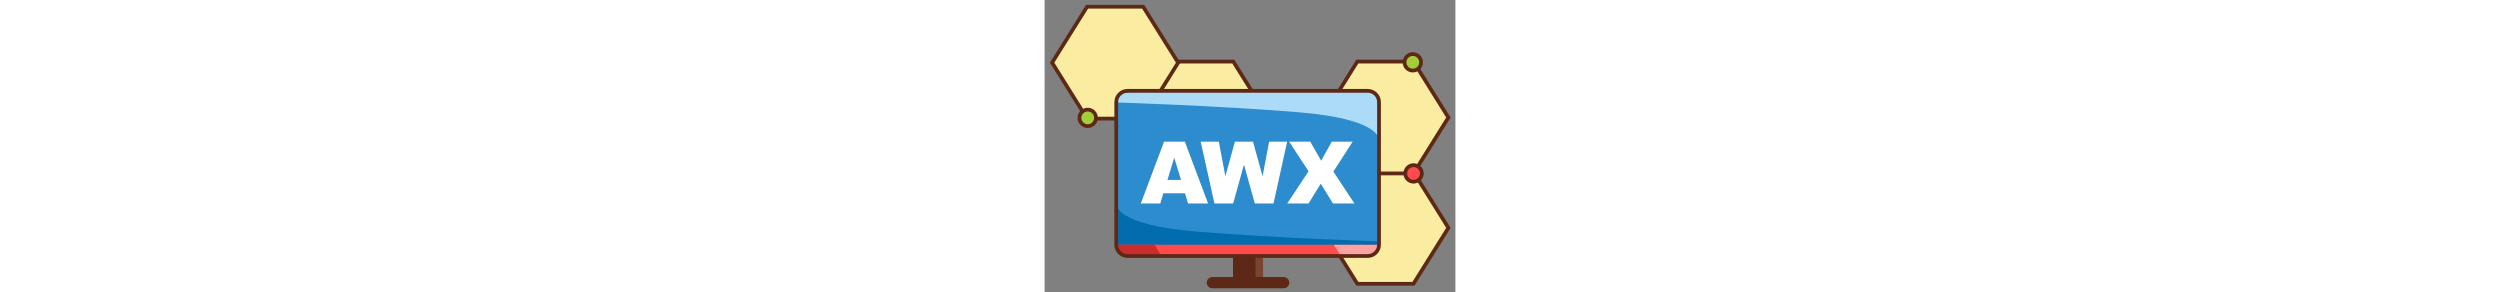 <?xml version="1.0" encoding="utf-8"?>
<!-- Generator: Adobe Illustrator 25.1.0, SVG Export Plug-In . SVG Version: 6.00 Build 0)  -->
<svg version="1.1" id="Layer_1" xmlns="http://www.w3.org/2000/svg" xmlns:xlink="http://www.w3.org/1999/xlink" x="0px"
  y="0px" viewBox="0 0 547.21 389.47" style="enable-background:new 0 0 547.21 389.47;" xml:space="preserve"
  height="64px">
  <rect x="0" y="0" width="547.21" height="389.47" fill="#808080" stroke="none"/>
  <style type="text/css">
    .st0 {
      display: none;
    }

    .st1 {
      display: inline;
      fill: #FAEDA1;
    }

    .st2 {
      display: inline;
      fill: #5D2815;
    }

    .st3 {
      fill: #FAEDA1;
    }

    .st4 {
      fill: #5D2815;
    }

    .st5 {
      fill: #2D8CCE;
    }

    .st6 {
      fill: #794532;
    }

    .st7 {
      fill: #026DAE;
    }

    .st8 {
      fill: #FF4B4B;
    }

    .st9 {
      fill: #ABDBF7;
    }

    .st10 {
      fill: #CB2D2F;
    }

    .st11 {
      fill: #FCA2A3;
    }

    .st12 {
      fill: none;
      stroke: #5D2815;
      stroke-width: 5;
      stroke-miterlimit: 10;
    }

    .st13 {
      fill: #FFFFFF;
    }

    .st14 {
      fill: #A4CE39;
    }
  </style>
  <g class="st0">
    <polygon class="st1" points="176.12,377 130.18,303.5 176.12,230 249.79,230 295.72,303.5 249.79,377 	" />
    <path class="st2"
      d="M248.95,231.5l45,72l-45,72h-72l-45-72l45-72H248.95 M250.62,228.5h-1.66h-72h-1.66l-0.88,1.41l-45,72
		l-0.99,1.59l0.99,1.59l45,72l0.88,1.41h1.66h72h1.66l0.88-1.41l45-72l0.99-1.59l-0.99-1.59l-45-72L250.62,228.5L250.62,228.5z" />
  </g>
  <g>
    <polygon class="st3" points="416.57,378 370.01,303.5 416.57,229 491.34,229 537.9,303.5 491.34,378 	" />
    <path class="st4"
      d="M489.95,231.5l45,72l-45,72h-72l-45-72l45-72H489.95 M492.73,226.5h-2.77h-72h-2.77l-1.47,2.35l-45,72
		l-1.66,2.65l1.66,2.65l45,72l1.47,2.35h2.77h72h2.77l1.47-2.35l45-72l1.66-2.65l-1.66-2.65l-45-72L492.73,226.5L492.73,226.5z" />
  </g>
  <g>
    <polygon class="st3" points="416.57,231 370.01,156.5 416.57,82 491.34,82 537.9,156.5 491.34,231 	" />
    <path class="st4"
      d="M489.95,84.5l45,72l-45,72h-72l-45-72l45-72H489.95 M492.73,79.5h-2.77h-72h-2.77l-1.47,2.35l-45,72
		l-1.66,2.65l1.66,2.65l45,72l1.47,2.35h2.77h72h2.77l1.47-2.35l45-72l1.66-2.65l-1.66-2.65l-45-72L492.73,79.5L492.73,79.5z" />
  </g>
  <g class="st0">
    <polygon class="st1" points="57.12,451 11.18,377.5 57.12,304 130.79,304 176.72,377.5 130.79,451 	" />
    <path class="st2"
      d="M129.95,305.5l45,72l-45,72h-72l-45-72l45-72H129.95 M131.62,302.5h-1.66h-72h-1.66l-0.88,1.41l-45,72
		l-0.99,1.59l0.99,1.59l45,72l0.88,1.41h1.66h72h1.66l0.88-1.41l45-72l0.99-1.59l-0.99-1.59l-45-72L131.62,302.5L131.62,302.5z" />
  </g>
  <g>
    <polygon class="st3" points="176.57,231 130.01,156.5 176.57,82 251.34,82 297.9,156.5 251.34,231 	" />
    <path class="st4"
      d="M249.95,84.5l45,72l-45,72h-72l-45-72l45-72H249.95 M252.73,79.5h-2.77h-72h-2.77l-1.47,2.35l-45,72
		l-1.66,2.65l1.66,2.65l45,72l1.47,2.35h2.77h72h2.77l1.47-2.35l45-72l1.66-2.65l-1.66-2.65l-45-72L252.73,79.5L252.73,79.5z" />
  </g>
  <g>
    <polygon class="st3" points="56.57,158 10.01,83.5 56.57,9 131.34,9 177.9,83.5 131.34,158 	" />
    <path class="st4" d="M129.95,11.5l45,72l-45,72h-72l-45-72l45-72H129.95 M132.73,6.5h-2.77h-72h-2.77l-1.47,2.35l-45,72L7.06,83.5
		l1.66,2.65l45,72l1.47,2.35h2.77h72h2.77l1.47-2.35l45-72l1.66-2.65l-1.66-2.65l-45-72L132.73,6.5L132.73,6.5z" />
  </g>
  <rect x="250.95" y="320.5" class="st4" width="40" height="55" />
  <path class="st5" d="M430.45,341h-320c-8.25,0-15-6.75-15-15V136c0-8.25,6.75-15,15-15h320c8.25,0,15,6.75,15,15v190
	C445.45,334.25,438.7,341,430.45,341z" />
  <path class="st4" d="M318.45,384h-95c-4.12,0-7.5-3.38-7.5-7.5l0,0c0-4.12,3.38-7.5,7.5-7.5h95c4.12,0,7.5,3.38,7.5,7.5l0,0
	C325.95,380.62,322.58,384,318.45,384z" />
  <rect x="280.95" y="320.02" class="st6" width="10" height="49" />
  <path class="st7" d="M95.95,272.5v54l349,1v-6c0,0-132-4-242-13S95.95,272.5,95.95,272.5z" />
  <path class="st8" d="M445.45,326c0,8.25-6.75,15-15,15h-320c-8.25,0-15-6.75-15-15" />
  <path class="st9" d="M444.95,185.5v-54c-5.99-10-13.99-9-29.99-9c-46.86,0-97.14-0.87-144-1c-45.41-0.13-90.59,0.13-136,0
	c-13-0.04-34,0-39.01,9c0,2,0,4,0,6c0,0,132,4,242,13S444.95,185.5,444.95,185.5z" />
  <polygon class="st10" points="95.77,325.95 146.66,325.95 154.83,339.66 107.77,339.95 98.77,334.95 " />
  <polygon class="st11" points="445.53,326.13 385.32,326.13 394.58,340.84 433.54,341.11 441.98,335.66 " />
  <path class="st12" d="M430.45,341h-320c-8.25,0-15-6.75-15-15V136c0-8.25,6.75-15,15-15h320c8.25,0,15,6.75,15,15v190
	C445.45,334.25,438.7,341,430.45,341z" />
  <g>
    <path class="st13" d="M207.93,188.72h24.16l8.7,46.08l12.73-46.08h24.07l12.76,46.02l8.71-46.02h24.04l-18.15,82.32h-24.94
		l-14.44-51.83l-14.38,51.83h-24.95L207.93,188.72z" />
    <path class="st13" d="M325.79,188.72h28.02l14.57,25.32l14.18-25.32h27.74l-25.62,39.87l28.04,42.45h-28.58l-16.26-26.45
		l-16.26,26.45h-28.41l28.4-42.9L325.79,188.72z" />
  </g>
  <g>
    <path class="st13" d="M187.02,257.45h-28.88l-4.01,13.59h-25.97l30.94-82.32h27.75l30.93,82.32h-26.64L187.02,257.45z
		 M181.74,239.65l-9.09-29.59l-8.99,29.59H181.74z" />
  </g>
  <g>
    <circle class="st14" cx="490.45" cy="83" r="11" />
    <path class="st4"
      d="M490.45,74.5c4.69,0,8.5,3.81,8.5,8.5s-3.81,8.5-8.5,8.5s-8.5-3.81-8.5-8.5S485.77,74.5,490.45,74.5
		 M490.45,69.5c-7.46,0-13.5,6.04-13.5,13.5s6.04,13.5,13.5,13.5s13.5-6.04,13.5-13.5S497.91,69.5,490.45,69.5L490.45,69.5z" />
  </g>
  <g>
    <circle class="st14" cx="57.45" cy="157" r="11" />
    <path class="st4"
      d="M57.45,148.5c4.69,0,8.5,3.81,8.5,8.5s-3.81,8.5-8.5,8.5s-8.5-3.81-8.5-8.5S52.77,148.5,57.45,148.5
		 M57.45,143.5c-7.46,0-13.5,6.04-13.5,13.5s6.04,13.5,13.5,13.5s13.5-6.04,13.5-13.5S64.91,143.5,57.45,143.5L57.45,143.5z" />
  </g>
  <g>
    <circle class="st8" cx="491.45" cy="231" r="11" />
    <path class="st4"
      d="M491.45,222.5c4.69,0,8.5,3.81,8.5,8.5s-3.81,8.5-8.5,8.5s-8.5-3.81-8.5-8.5S486.77,222.5,491.45,222.5
		 M491.45,217.5c-7.46,0-13.5,6.04-13.5,13.5s6.04,13.5,13.5,13.5s13.5-6.04,13.5-13.5S498.91,217.5,491.45,217.5L491.45,217.5z" />
  </g>
</svg>